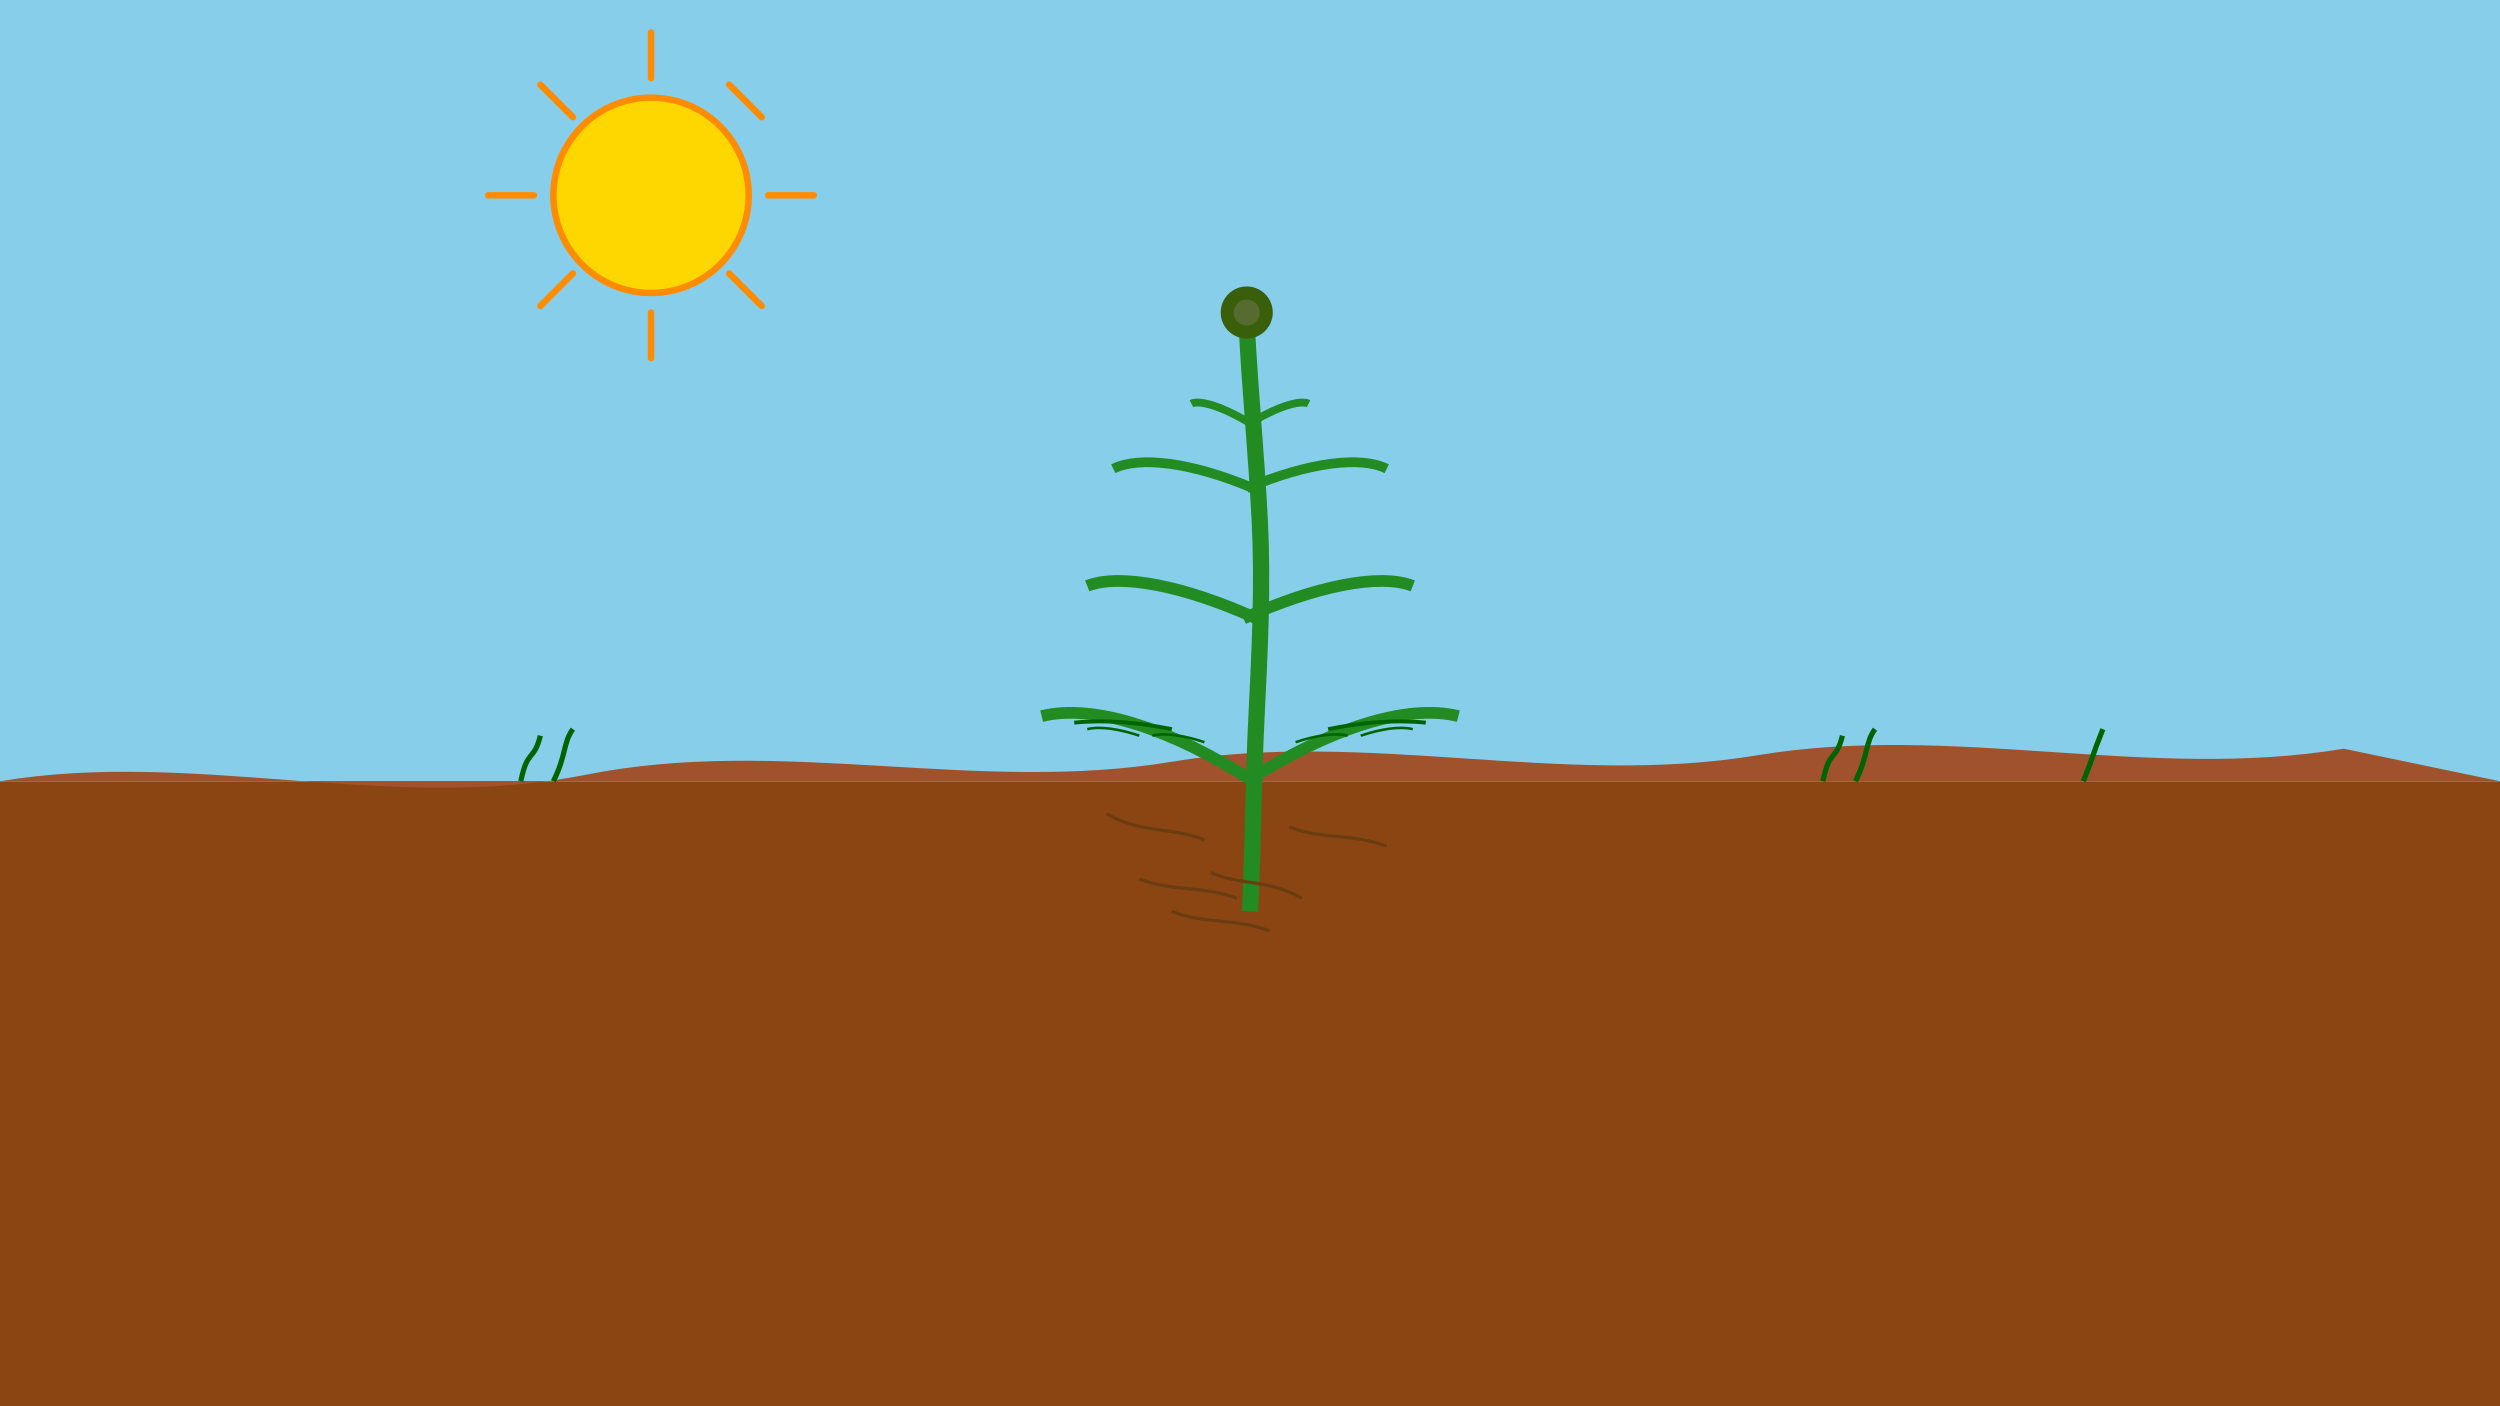 <svg xmlns="http://www.w3.org/2000/svg" viewBox="0 0 3840 2160" width="3840" height="2160">
  <!-- Sky background -->
  <rect x="0" y="0" width="3840" height="1200" fill="#87CEEB" />
  
  <!-- Sun -->
  <circle cx="1000" cy="300" r="150" fill="#FFD700" stroke="#FF8C00" stroke-width="10" />
  <path d="M 1000 120 L 1000 50" stroke="#FF8C00" stroke-width="10" stroke-linecap="round" />
  <path d="M 1000 550 L 1000 480" stroke="#FF8C00" stroke-width="10" stroke-linecap="round" />
  <path d="M 820 300 L 750 300" stroke="#FF8C00" stroke-width="10" stroke-linecap="round" />
  <path d="M 1250 300 L 1180 300" stroke="#FF8C00" stroke-width="10" stroke-linecap="round" />
  <path d="M 880 180 L 830 130" stroke="#FF8C00" stroke-width="10" stroke-linecap="round" />
  <path d="M 1170 470 L 1120 420" stroke="#FF8C00" stroke-width="10" stroke-linecap="round" />
  <path d="M 880 420 L 830 470" stroke="#FF8C00" stroke-width="10" stroke-linecap="round" />
  <path d="M 1170 180 L 1120 130" stroke="#FF8C00" stroke-width="10" stroke-linecap="round" />
  
  <!-- Ground/Soil -->
  <rect x="0" y="1200" width="3840" height="960" fill="#8B4513" />
  <path d="M 0 1200 C 300 1150, 600 1250, 900 1190 C 1200 1130, 1500 1220, 1800 1170 C 2100 1120, 2400 1210, 2700 1160 C 3000 1110, 3300 1200, 3600 1150 L 3840 1200" fill="#A0522D" />
  
  <!-- Taller stem -->
  <path d="M 1920 1400 C 1925 1300, 1925 1200, 1930 1100 C 1935 1000, 1940 900, 1935 800 C 1930 700, 1920 600, 1915 500" stroke="#228B22" stroke-width="25" fill="none" />
  
  <!-- First pair of full-size leaves -->
  <path d="M 1925 1200 C 1800 1120, 1680 1080, 1600 1100" stroke="#228B22" stroke-width="18" fill="none" />
  <path d="M 1915 1200 C 2040 1120, 2160 1080, 2240 1100" stroke="#228B22" stroke-width="18" fill="none" />
  
  <!-- Vein details on leaves -->
  <path d="M 1800 1120 C 1750 1110, 1700 1105, 1650 1110" stroke="#006400" stroke-width="6" fill="none" />
  <path d="M 1750 1130 C 1720 1120, 1690 1115, 1670 1120" stroke="#006400" stroke-width="4" fill="none" />
  <path d="M 1850 1140 C 1820 1130, 1790 1125, 1770 1130" stroke="#006400" stroke-width="4" fill="none" />
  
  <path d="M 2040 1120 C 2090 1110, 2140 1105, 2190 1110" stroke="#006400" stroke-width="6" fill="none" />
  <path d="M 2090 1130 C 2120 1120, 2150 1115, 2170 1120" stroke="#006400" stroke-width="4" fill="none" />
  <path d="M 1990 1140 C 2020 1130, 2050 1125, 2070 1130" stroke="#006400" stroke-width="4" fill="none" />
  
  <!-- Second pair of leaves -->
  <path d="M 1930 950 C 1820 900, 1720 880, 1670 900" stroke="#228B22" stroke-width="18" fill="none" />
  <path d="M 1910 950 C 2020 900, 2120 880, 2170 900" stroke="#228B22" stroke-width="18" fill="none" />
  
  <!-- Third pair of leaves -->
  <path d="M 1925 750 C 1830 710, 1750 700, 1710 720" stroke="#228B22" stroke-width="15" fill="none" />
  <path d="M 1915 750 C 2010 710, 2090 700, 2130 720" stroke="#228B22" stroke-width="15" fill="none" />
  
  <!-- Small fourth pair of developing leaves -->
  <path d="M 1920 650 C 1870 620, 1840 615, 1830 620" stroke="#228B22" stroke-width="12" fill="none" />
  <path d="M 1920 650 C 1970 620, 2000 615, 2010 620" stroke="#228B22" stroke-width="12" fill="none" />
  
  <!-- Small flower bud forming -->
  <circle cx="1915" cy="480" r="40" fill="#3A5F0B" />
  <circle cx="1915" cy="480" r="20" fill="#556B2F" />
  
  <!-- Soil lines/texture -->
  <path d="M 1700 1250 C 1750 1280, 1800 1270, 1850 1290" stroke="#6B3C10" stroke-width="5" fill="none" />
  <path d="M 1860 1340 C 1900 1360, 1950 1350, 2000 1380" stroke="#6B3C10" stroke-width="5" fill="none" />
  <path d="M 1800 1400 C 1850 1420, 1900 1410, 1950 1430" stroke="#6B3C10" stroke-width="5" fill="none" />
  <path d="M 1980 1270 C 2030 1290, 2080 1280, 2130 1300" stroke="#6B3C10" stroke-width="5" fill="none" />
  <path d="M 1750 1350 C 1800 1370, 1850 1360, 1900 1380" stroke="#6B3C10" stroke-width="5" fill="none" />
  
  <!-- Small grass blades in background -->
  <path d="M 800 1200 C 810 1150, 820 1170, 830 1130" stroke="#006400" stroke-width="8" fill="none" />
  <path d="M 850 1200 C 870 1160, 865 1140, 880 1120" stroke="#006400" stroke-width="8" fill="none" />
  <path d="M 2800 1200 C 2810 1150, 2820 1170, 2830 1130" stroke="#006400" stroke-width="8" fill="none" />
  <path d="M 2850 1200 C 2870 1160, 2865 1140, 2880 1120" stroke="#006400" stroke-width="8" fill="none" />
  <path d="M 3200 1200 C 3220 1150, 3210 1170, 3230 1120" stroke="#006400" stroke-width="8" fill="none" />
</svg>
